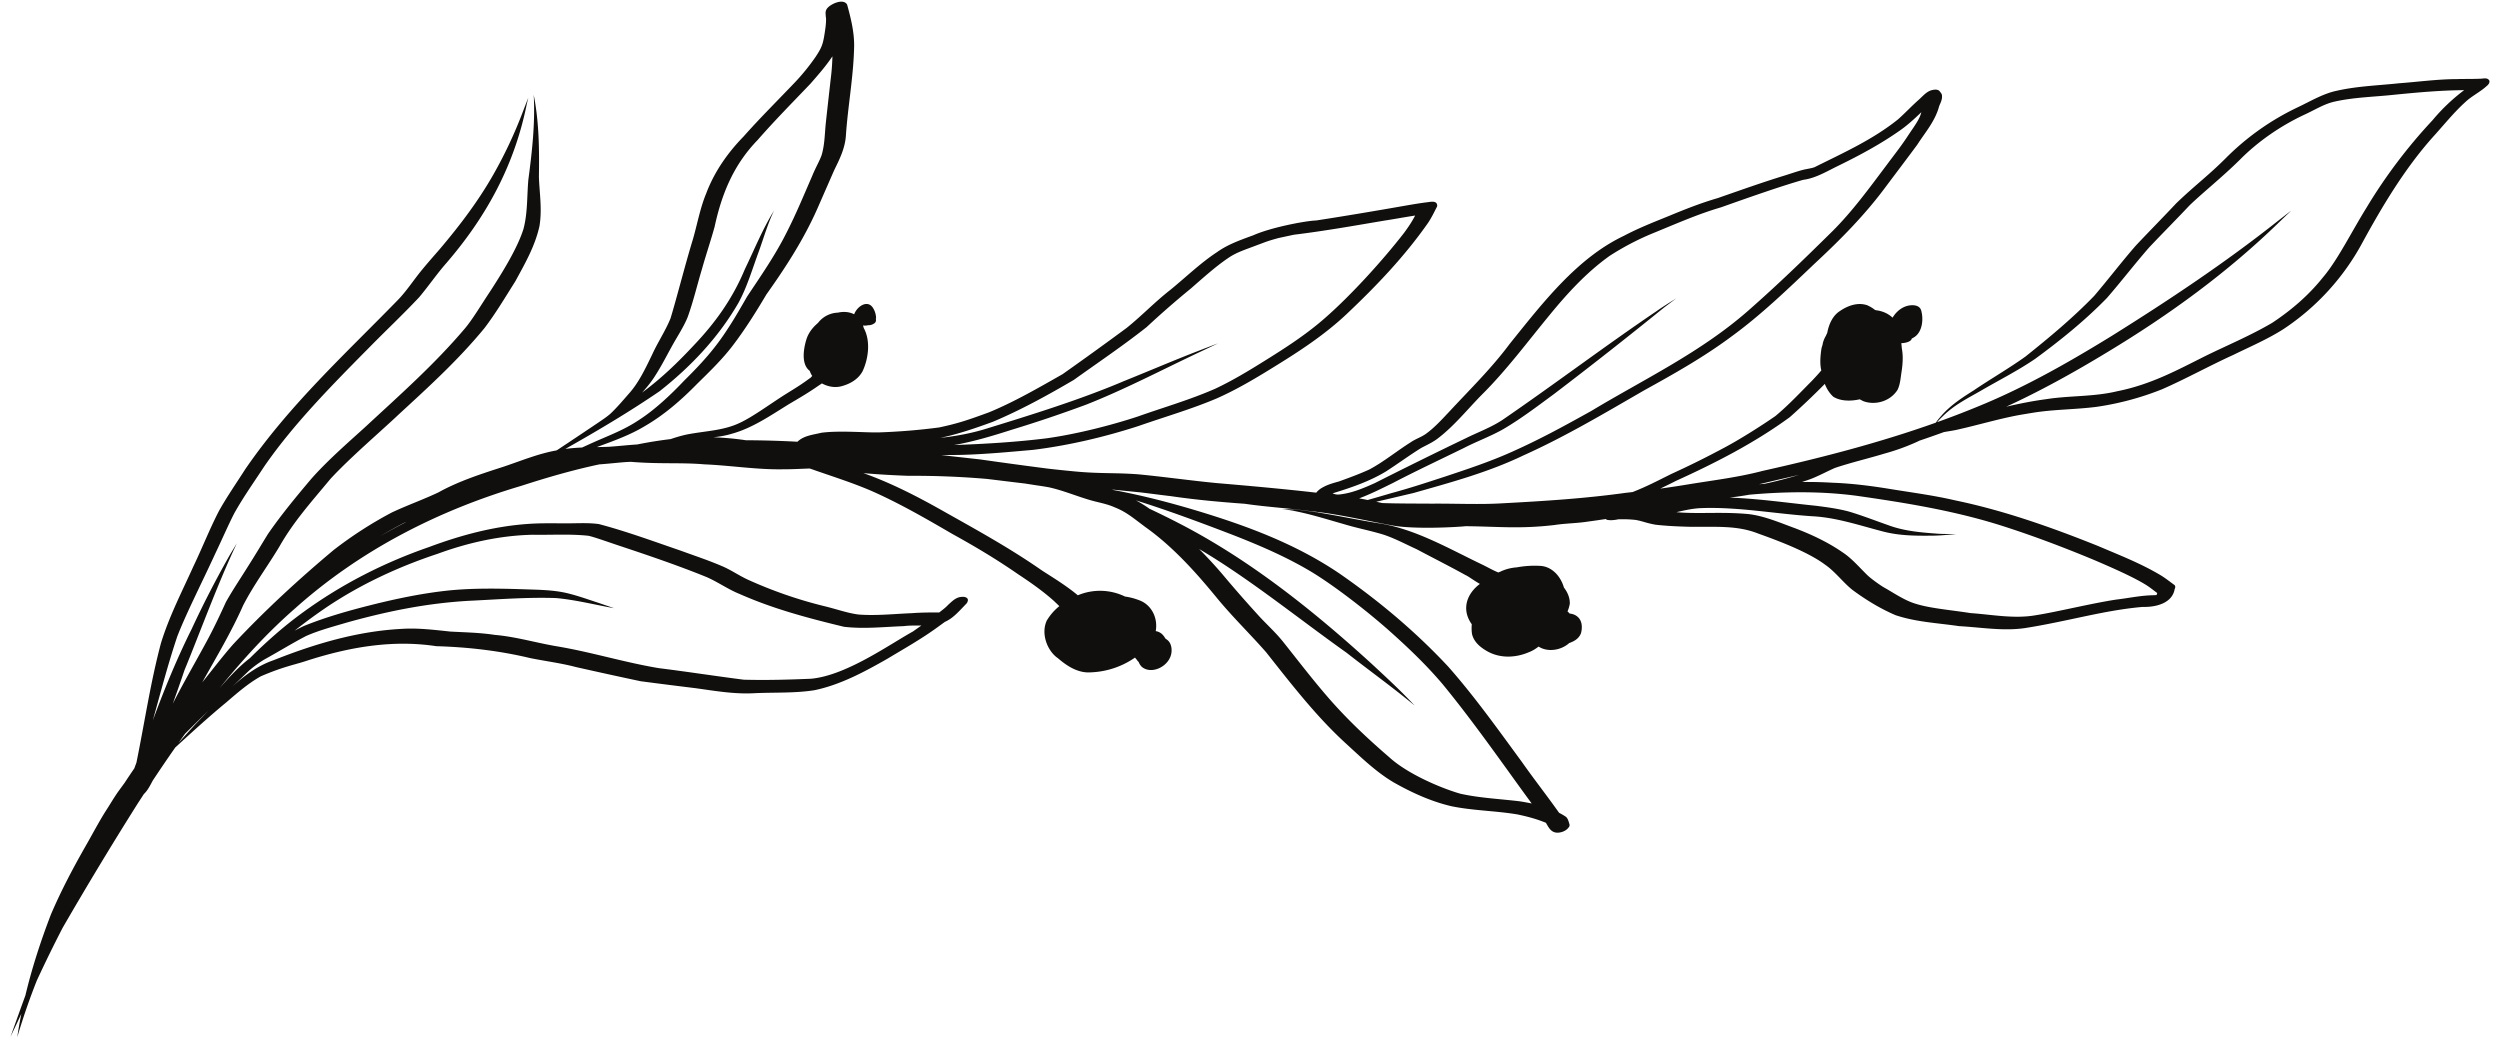 <svg width="184" height="77" fill="none" xmlns="http://www.w3.org/2000/svg"><path d="M179.031 8.853a38.484 38.484 0 00-4.87 6.455c-1.092 1.762-2.121 3.848-3.179 5.09-1.072 1.351-2.368 2.448-3.741 3.358-1.587.935-3.273 1.637-4.912 2.44-2.199 1.105-4.064 2.113-6.495 2.598-1.72.418-3.497.312-5.233.585-.99.132-1.97.326-2.944.555 2.563-1.178 5.052-2.561 7.491-4.044 4.477-2.702 8.786-5.818 12.648-9.584l.844-.811c-.331.258-.664.515-.994.773-3.93 3.113-8.071 5.86-12.263 8.48-2.998 1.843-6.057 3.587-9.253 4.94a67.603 67.603 0 01-3.557 1.384c.144-.186.326-.344.477-.497.817-.79 1.799-1.276 2.747-1.82 1.331-.777 2.706-1.466 3.992-2.344 1.84-1.35 3.644-2.798 5.275-4.473 1.062-1.22 2.056-2.52 3.122-3.736.98-1.038 1.986-2.046 2.966-3.088 1.071-1.024 2.411-2.08 3.712-3.367 1.343-1.357 3.02-2.499 4.721-3.297.742-.334 1.451-.797 2.241-.972 1.445-.324 2.928-.346 4.393-.505 1.711-.17 3.423-.326 5.142-.338a13.96 13.96 0 00-2.33 2.218zm-42.434 27.63c3.523.503 7.05 1.068 10.491 2.135 2.329.731 4.629 1.599 6.902 2.54 1.327.562 3.16 1.364 4.078 1.969.227.154.445.326.667.493.013.01.027.018.039.028a3.547 3.547 0 01-.053.15c-.088.006-.194.008-.268.012-.91.016-1.808.217-2.71.32-1.879.29-4.362.909-5.908 1.15-1.595.282-3.21-.047-4.811-.157-1.561-.249-3.173-.357-4.309-.78-.734-.28-1.399-.743-2.092-1.13-.066-.034-.806-.523-1.177-.874-.587-.571-1.128-1.216-1.795-1.663-1.101-.766-2.295-1.323-3.507-1.788-1.125-.41-2.241-.9-3.417-1.048-1.988-.192-3.728.004-5.345-.144.601-.136 1.202-.275 1.817-.299 2.74-.102 5.474.423 8.211.6 1.768.093 3.471.68 5.193 1.124 1.158.302 2.35.318 3.527.304.625.002 1.244-.068 1.866-.118-.443-.008-.888.002-1.331-.024-1.245-.09-2.507-.188-3.706-.637-.962-.337-1.919-.712-2.893-1-.8-.213-1.614-.319-2.425-.423-2.109-.215-4.221-.525-6.335-.6a25.27 25.27 0 001.441-.212c2.611-.234 5.234-.268 7.85.072zm-5.748-1.172c.523-.118 1.044-.239 1.567-.363-.882.267-1.723.487-2.551.66l-.403.034c.461-.109.924-.219 1.387-.331zm-30.816 1.369c.843-.315 1.665-.73 2.474-1.127 1.738-.907 3.508-1.733 5.265-2.595.95-.489 1.95-.848 2.882-1.38 1.289-.756 2.497-1.676 3.714-2.572a335.377 335.377 0 008.114-6.377l.896-.673c-.489.31-.984.61-1.461.948-3.818 2.583-7.521 5.387-11.327 7.996-.846.56-1.782.898-2.676 1.339a388.45 388.45 0 00-6.737 3.322c-.84.377-1.707.744-2.614.834a.877.877 0 01-.482-.088.744.744 0 01.11-.032c1.304-.403 2.621-.854 3.817-1.577.874-.563 1.718-1.185 2.6-1.732.407-.218.847-.407 1.244-.72 1.179-.903 2.147-2.112 3.203-3.188 1.773-1.757 3.298-3.805 4.904-5.76 1.356-1.667 2.811-3.256 4.505-4.462a19.64 19.64 0 013.144-1.65c1.674-.681 3.333-1.423 5.058-1.926 1.944-.69 4.393-1.555 6.049-2.024.942-.122 1.771-.647 2.631-1.058 1.517-.744 3.016-1.545 4.427-2.531.585-.399 1.116-.888 1.637-1.389-.114.503-.517 1.032-.915 1.627-.548.846-.936 1.317-1.622 2.24-1.27 1.692-2.525 3.416-3.992 4.88-2.244 2.211-3.952 3.869-6.186 5.837-3.534 3.106-7.678 5.054-11.594 7.415-2.174 1.206-3.748 2.068-5.838 3.004-1.609.721-3.272 1.272-4.932 1.823-1.509.491-2.509.826-3.97 1.223-.565.168-1.132.333-1.699.493a32.433 32.433 0 00-.629-.12zm-9.29 2.693c2.02.79 4.03 1.652 5.923 2.804 1.617 1.004 3.773 2.657 5.477 4.152 1.405 1.249 2.783 2.551 4.026 4.016 1.677 2.04 3.242 4.199 4.802 6.36.585.813 1.17 1.627 1.763 2.432-.288-.06-.577-.112-.864-.158-1.461-.18-2.937-.239-4.382-.56-1.395-.398-3.878-1.444-5.237-2.685-1.615-1.392-3.184-2.864-4.604-4.52-1.106-1.282-2.144-2.638-3.204-3.97-.517-.648-1.116-1.197-1.677-1.79a95.315 95.315 0 01-2.823-3.221 32.308 32.308 0 00-1.69-1.828c3.657 2.153 7.206 5.042 10.855 7.638 1.606 1.26 3.255 2.443 4.838 3.743.04.03.269.229.075.04-.988-1.05-2.039-2.016-3.085-2.986-4.355-3.97-8.972-7.633-14.037-10.26a63.219 63.219 0 00-2.3-1.137 8.642 8.642 0 00-1-.617c2.404.752 4.78 1.64 7.144 2.547zm-17.656-8.335c2.016-.846 4.033-1.954 5.944-3.076 1.793-1.283 3.621-2.515 5.364-3.89a67.017 67.017 0 013.255-2.84c.879-.767 1.842-1.635 2.75-2.244.61-.423 1.297-.628 2.02-.908.872-.323.82-.323 1.663-.557.382-.084.765-.165 1.148-.247 2.252-.274 4.488-.673 6.727-1.05.513-.076 1.413-.242 2.197-.362-.227.444-.505.85-.792 1.244-1.465 1.902-4.1 4.866-6.306 6.692-1.257 1.038-2.611 1.905-3.97 2.751-1.19.744-2.391 1.47-3.645 2.058-1.862.818-3.802 1.373-5.705 2.048-1.912.632-4.45 1.285-6.69 1.6-2.268.282-4.55.417-6.833.499 1.45-.253 2.869-.686 4.279-1.135a96.958 96.958 0 005.45-1.84c2.668-1.05 5.246-2.388 7.849-3.63.42-.201 1.3-.612 1.864-.884-.427.162-.854.324-1.28.489-1.894.727-3.764 1.533-5.648 2.29-3.254 1.387-6.95 2.523-10.088 3.491-1.13.355-2.28.563-3.44.692 1.32-.277 2.611-.722 3.887-1.19zm-30.247 1.9c-.411.018-.822.048-1.23.102 2.35-1.326 4.681-2.707 6.931-4.242 2.235-1.758 4.3-3.896 5.808-6.507.651-1.19 1.037-2.542 1.517-3.832.357-.996.65-2.026 1.108-2.966-.841 1.348-1.45 2.87-2.152 4.318-.91 2.19-2.199 3.966-3.737 5.582-1.245 1.334-2.42 2.46-3.83 3.505.376-.413.73-.852 1.03-1.347.426-.67.79-1.389 1.178-2.088.385-.701.837-1.363 1.146-2.116.42-1.16.705-2.383 1.063-3.572.292-1.04.639-2.056.926-3.096.569-2.643 1.518-4.673 3.159-6.369 1.256-1.439 2.59-2.785 3.9-4.158.556-.638 1.129-1.285 1.609-2.008a16.038 16.038 0 01-.128 1.685c-.12 1.08-.244 2.16-.36 3.24-.074.724-.078 1.466-.258 2.167-.078.405-.466 1.026-.747 1.724-.608 1.394-1.188 2.807-1.877 4.15-.836 1.675-1.888 3.18-2.905 4.71-.464.805-.923 1.615-1.432 2.384-.912 1.42-1.865 2.487-3.197 3.802-1.03 1.088-2.184 2.163-3.319 2.894-1.172.792-2.388 1.206-3.655 1.788l-.548.25zm-14.829 6.505c.51-.306 1.06-.611 1.688-.94.074-.032.15-.066.225-.096a47.62 47.62 0 00-1.913 1.036zM14.441 53.24c-.44.475-.873.958-1.307 1.441.161-.228.325-.455.489-.681.568-.57 1.143-1.133 1.715-1.696-.3.315-.597.63-.897.936zm2.712-2.76c.33-.312.662-.625.99-.943.057-.054.116-.108.173-.165a7.978 7.978 0 011.13-.827c1.004-.553 2.19-1.277 3.106-1.746.934-.407 1.96-.681 3.054-1.002 2.992-.83 5.82-1.395 8.852-1.575 2.156-.1 4.317-.28 6.476-.204 1.387.126 2.753.47 4.127.721.048.008.095.018.143.028l-.135-.048c-.356-.122-.712-.245-1.068-.365-.76-.248-1.517-.523-2.292-.705-1.086-.249-2.194-.24-3.294-.283-1.74-.054-3.486-.082-5.22.076-1.99.197-3.957.604-5.903 1.093-1.66.418-3.32.887-4.922 1.537-.233.108-.461.226-.688.348a38.594 38.594 0 012.343-1.721c2.563-1.721 5.337-2.996 8.19-3.942 2.26-.826 4.614-1.35 6.998-1.399 1.36.024 2.73-.07 4.088.074.43.086 1.633.525 2.448.79 2.093.697 4.184 1.41 6.241 2.244.842.363 1.61.92 2.46 1.257 2.483 1.1 5.08 1.784 7.67 2.409 1.463.172 2.933.006 4.396-.048.425-.056.862-.044 1.298-.044-.207.146-.415.29-.622.438-1.703.938-4.937 3.257-7.513 3.478-1.645.07-3.295.114-4.943.07-2.083-.267-4.163-.59-6.248-.85-2.512-.417-4.98-1.186-7.492-1.605-1.532-.257-3.038-.712-4.582-.842-1.082-.166-2.17-.186-3.257-.244-1.205-.125-2.412-.281-3.62-.197-3.225.169-6.369 1.098-9.398 2.303-1.128.387-2.103 1.09-3.01 1.916a.31.31 0 01.024-.026zM183.22 5.942c-.14-.27-.467-.142-.689-.148-.565.026-1.133.01-1.696.028-1.439.004-2.865.203-4.296.31-1.507.16-3.031.207-4.516.54-1.032.208-1.958.777-2.917 1.228a18.9 18.9 0 00-5.339 3.792c-1.253 1.246-2.229 1.958-3.592 3.267-.986 1.052-1.996 2.072-2.984 3.122-1.044 1.2-2.02 2.477-3.052 3.69-1.583 1.635-3.317 3.076-5.062 4.47-1.245.89-2.561 1.644-3.824 2.5-.821.517-1.645 1.05-2.323 1.805-.132.158-.318.349-.448.56-4.179 1.49-8.46 2.595-12.758 3.553-1.708.45-3.451.667-5.187.945-.922.153-1.635.261-2.341.357.523-.248.96-.467 1.131-.557 2.9-1.319 5.769-2.777 8.405-4.703a52.902 52.902 0 002.575-2.447c.14.364.345.691.627.948.507.312 1.217.35 1.946.186.088.052.179.1.271.142.863.315 1.968.018 2.507-.837.208-.421.226-.914.304-1.381.079-.543.119-1.113.014-1.658l-.038-.4c.305.003.734-.117.766-.335.084-.042.164-.09.24-.142.536-.393.64-1.271.453-1.936-.116-.351-.475-.391-.755-.373-.537.04-1.016.38-1.327.876a.386.386 0 00-.026.034c-.345-.327-.78-.495-1.234-.547-.016-.006-.032-.014-.051-.018a2.728 2.728 0 00-.577-.347c-.683-.235-1.419.02-2.008.425-.517.328-.809.94-.934 1.611-.032.068-.066.136-.096.206-.13.223-.22.455-.254.692a2.035 2.035 0 00-.073.24c-.076.495-.14 1.113-.012 1.622-.2.24-.444.505-.697.77-.878.885-1.739 1.807-2.687 2.592-.894.62-2.453 1.626-3.73 2.31a67.341 67.341 0 01-3.938 1.955c-1.17.583-1.792.912-2.834 1.325-.168.02-.342.04-.527.06-2.974.415-5.962.603-8.956.763-1.766.113-3.539.016-5.307.032-1.212-.01-2.425-.002-3.637-.044l-.449-.096c.914-.208 1.824-.43 2.736-.641 2.743-.78 5.509-1.523 8.118-2.778 3.038-1.364 5.938-3.088 8.848-4.77 2.2-1.216 4.397-2.448 6.449-3.976 2.172-1.579 4.146-3.489 6.124-5.368 1.878-1.746 3.7-3.574 5.267-5.702.762-1.016 1.529-2.026 2.283-3.048.583-.91 1.314-1.724 1.609-2.834.098-.242.232-.48.208-.755.008-.157-.118-.259-.196-.37-.146-.121-.341-.097-.507-.063-.427.084-.715.467-1.046.753-.511.453-.982.962-1.493 1.413-1.888 1.511-4.05 2.471-6.149 3.521-.28.094-.577.122-.861.195-.477.128-.944.296-1.417.44l.084-.026c-1.653.508-3.289 1.093-4.926 1.662-1.215.353-2.393.818-3.569 1.306-1.119.455-2.247.894-3.325 1.465-3.433 1.63-5.942 4.884-8.411 7.955-1.341 1.801-2.912 3.336-4.413 4.952-.567.599-1.124 1.224-1.782 1.69-.358.246-.733.352-1.108.612-1.016.64-1.992 1.445-3.034 1.994-.712.327-1.495.614-2.246.884-.401.11-.805.22-1.176.431a1.495 1.495 0 00-.48.39c-2.454-.282-4.913-.5-7.372-.71-1.905-.185-3.805-.456-5.71-.64-1.838-.136-2.79-.03-4.755-.22a91.26 91.26 0 01-1.956-.205 377.482 377.482 0 01-4.952-.673c-.954-.104-1.909-.213-2.863-.32.484 0 .968-.005 1.452-.013 1.772-.044 3.542-.214 5.307-.369 2.625-.324 5.217-.934 7.753-1.751 1.928-.676 3.89-1.237 5.78-2.04 1.406-.623 2.75-1.413 4.074-2.233 1.933-1.188 3.857-2.427 5.55-4.038 2.129-2.016 4.189-4.168 5.923-6.647.24-.355.433-.75.629-1.139a.23.23 0 00.04-.172c-.046-.367-.555-.216-.773-.2-.548.068-1.093.164-1.638.258-2.16.379-4.323.744-6.49 1.078-.771.024-3.303.501-4.628 1.088-.92.34-1.856.658-2.68 1.247-1.222.802-2.297 1.852-3.442 2.784-1.11.863-2.102 1.907-3.2 2.787a270.044 270.044 0 01-4.72 3.407c-1.781 1.012-3.57 2.048-5.42 2.81-1.532.557-2.213.802-3.673 1.112a45.699 45.699 0 01-4.344.36c-.89.04-2.949-.155-4.316.029-.589.148-1.287.2-1.757.661a75.103 75.103 0 00-3.799-.11 21.203 21.203 0 00-2.389-.218c.45-.048.898-.12 1.337-.255 1.516-.41 2.861-1.343 4.218-2.182.745-.437 1.491-.872 2.203-1.377a2.05 2.05 0 00.225-.152c.476.258 1.015.346 1.523.186.568-.165 1.141-.483 1.466-1.064.443-.936.615-2.257.09-3.205-.014-.06-.03-.12-.05-.18.125.016.257.01.384-.02.174.018.417-.086.498-.183.075-.068.084-.18.062-.28l-.002-.012c.006-.018.016-.032.02-.052a1.464 1.464 0 00-.23-.748c-.398-.623-1.16-.124-1.384.471-.376-.19-.79-.21-1.2-.12a1.929 1.929 0 00-1.465.761c-.385.323-.72.74-.87 1.273-.207.707-.355 1.786.265 2.25a3.1 3.1 0 00.085.207c.029.06.063.114.1.166l-.104.117c-.717.527-.954.667-1.927 1.272-1.14.73-2.353 1.621-3.26 2.046-1.21.59-2.47.6-3.89.866-.418.088-.832.207-1.24.349-.825.096-1.645.232-2.463.395-.692.042-1.382.122-2.075.17-.299.012-.599.018-.898.024 1.215-.45 2.439-.878 3.57-1.565 1.397-.814 2.648-1.898 3.815-3.092.906-.89 1.824-1.772 2.613-2.804.908-1.189 1.712-2.47 2.486-3.776 1.406-1.978 2.74-4.032 3.752-6.32l1.23-2.81c.397-.81.814-1.632.87-2.59.15-2.182.56-4.332.604-6.525.016-1.056-.24-2.078-.514-3.08-.261-.479-1.157-.078-1.432.228a.535.535 0 00-.151.445c.002.089.008.179.02.267l.01.078c.007.349-.042.693-.095 1.034-.128.85-.212 1.088-.673 1.786a15.719 15.719 0 01-1.458 1.811c-1.284 1.351-2.606 2.656-3.85 4.059-1.143 1.174-2.135 2.56-2.75 4.198-.446 1.076-.65 2.25-.978 3.379-.545 1.776-1.232 4.47-1.644 5.808-.378.922-.927 1.735-1.339 2.635-.48.988-.95 2.004-1.647 2.812-.463.527-.915 1.07-1.418 1.547-.29.26-.611.465-.926.681-.991.668-1.98 1.33-2.985 1.994l-.082.044c-1.31.233-2.562.748-3.827 1.177-1.645.533-3.295 1.052-4.84 1.9l.255-.12c-1.206.597-2.465 1.03-3.68 1.599a29.425 29.425 0 00-4.302 2.773c-2.566 2.15-5.054 4.435-7.38 6.922-.8.904-1.533 1.88-2.297 2.824 1.042-1.864 2.138-3.69 3.014-5.667.786-1.53 1.804-2.882 2.677-4.345 1.036-1.816 2.263-3.179 3.745-4.962 1.383-1.513 3.853-3.63 5.04-4.76 2.177-2.004 4.38-4.004 6.3-6.343.826-1.082 1.534-2.278 2.271-3.443.696-1.28 1.448-2.577 1.777-4.062.213-1.267-.013-2.53-.04-3.661.032-2 .009-4.033-.383-5.999.116 2.099-.124 4.193-.396 6.257-.104 1.2-.047 2.431-.354 3.597-.43 1.39-1.519 3.163-2.46 4.612-.71 1.07-1.287 2.048-1.843 2.711-2.239 2.646-4.792 4.9-7.285 7.21-.957.883-2.796 2.456-4.058 3.9-1.097 1.301-2.186 2.614-3.166 4.033-.476.772-.939 1.555-1.426 2.317-.555.898-1.148 1.765-1.668 2.693-.393.868-.8 1.728-1.24 2.567-.877 1.644-1.82 3.245-2.67 4.91.287-.795.575-1.607.857-2.453 1.062-2.573 2.373-6.158 3.69-8.992l.168-.359-.498.826a75.117 75.117 0 00-2.826 5.481c-1.082 2.169-2.01 4.427-2.86 6.732.575-2.07 1.12-4.153 1.797-6.175.633-1.65 1.912-4.166 2.795-6.098.473-.98.903-1.99 1.394-2.958.676-1.21 1.47-2.329 2.223-3.477 2.128-3.082 4.926-5.92 7.745-8.768 1.21-1.232 2.462-2.409 3.648-3.671.685-.814 1.294-1.708 1.993-2.505 2.878-3.337 5.018-7.12 5.942-11.78l.101-.395c-.157.377-.3.76-.446 1.14a33.011 33.011 0 01-2.051 4.373c-1.155 2.06-2.568 3.91-4.051 5.658-.48.553-.967 1.1-1.428 1.675-.548.687-1.04 1.439-1.649 2.058-3.871 3.972-7.982 7.726-11.213 12.437-.643 1.008-1.323 1.986-1.916 3.036-.688 1.323-1.24 2.738-1.888 4.089-.84 1.862-1.783 3.677-2.395 5.665-.769 2.882-1.208 5.868-1.807 8.802-.053.14-.104.279-.155.419-.241.35-.48.707-.714 1.064l-.415.567c-.351.485-.653 1.016-.983 1.521-.534.848-1.002 1.752-1.506 2.624-.912 1.605-1.784 3.25-2.52 4.976-.742 1.932-1.392 3.92-1.88 5.962-.37 1.01-.73 2.026-1.096 3.04.27-.565.537-1.13.802-1.697a33.36 33.36 0 00-.305 1.733 49.166 49.166 0 011.442-4.176 98.687 98.687 0 011.9-3.88 277.062 277.062 0 015.525-9.147l.452-.695c.27-.25.46-.623.65-.986.544-.822 1.097-1.636 1.66-2.441 1.233-1.129 2.467-2.255 3.746-3.313.816-.7 1.634-1.415 2.554-1.928 1.725-.743 2.504-.843 3.523-1.19 3.296-1.048 6.371-1.483 9.387-1.026 2.313.066 4.616.328 6.89.871 1.13.231 2.273.37 3.395.666 1.584.357 3.168.705 4.755 1.042 1.349.178 2.697.347 4.047.513 1.47.204 2.91.457 4.394.365 1.447-.064 2.907.01 4.344-.215 1.896-.39 3.663-1.338 5.374-2.314 1.258-.758 2.537-1.473 3.735-2.353.166-.12.333-.24.499-.363.07-.03.138-.064.206-.104.47-.259.841-.683 1.225-1.078.086-.102.206-.179.245-.319.105-.286-.22-.363-.41-.34-.33.005-.584.188-.822.404h-.002c.057-.052.035-.032 0 0h-.003a.57.57 0 00-.027.028c-.028.024-.054.05-.055.05-.087.076-.171.163-.256.247-.056.05-.112.1-.17.146-.115.094-.232.184-.349.275-.629-.008-1.36 0-2.026.05-1.303.052-2.61.2-3.917.098-.844-.11-1.572-.393-2.657-.651a32.154 32.154 0 01-5.415-1.884c-.665-.295-1.277-.732-1.945-1.016-1.01-.437-2.049-.776-3.075-1.153-1.994-.683-3.985-1.418-6.011-1.952-.837-.116-1.682-.044-2.522-.054-.901-.002-1.804-.022-2.703.044-2.485.173-4.913.818-7.268 1.698-3.29 1.138-6.46 2.74-9.355 4.862-1.356.988-2.627 2.116-3.841 3.322-.813.624-1.529 1.403-2.224 2.201 1.714-2.124 3.546-4.112 5.555-5.868 4.896-4.373 10.673-7.253 16.664-9.024 1.89-.613 3.797-1.165 5.73-1.575.775-.053 1.755-.173 2.234-.183l-.012.008.015-.008a1.08 1.08 0 01.228.008c2.108.16 3.56.028 5.261.173 1.927.08 3.846.396 5.774.364.74.002 1.4-.04 1.985-.058.122.042.246.084.368.128 1.364.475 2.742.914 4.08 1.481 2.069.904 4.052 2.045 6.027 3.197 1.793.99 3.324 1.912 4.858 2.974.908.6 1.805 1.224 2.634 1.964.134.13.269.256.403.385a4.021 4.021 0 00-.921 1.056c-.456.962.03 2.245.82 2.78.725.627 1.533 1.116 2.457 1.036a6.088 6.088 0 003.215-1.087c.03.05.065.09.103.127.051.078.11.148.171.21a.936.936 0 00.225.347c.728.615 2.084-.058 2.185-1.082.034-.343-.057-.722-.327-.912-.039-.032-.08-.058-.12-.086a1.556 1.556 0 00-.141-.209.877.877 0 00-.574-.34c.176-.969-.31-1.955-1.234-2.28a4.65 4.65 0 00-1.026-.266 4.216 4.216 0 00-3.448-.102l-.025.01c-.9-.75-1.948-1.373-2.664-1.842-2.323-1.619-4.769-2.964-7.203-4.332-1.917-1.087-3.874-2.093-5.913-2.816 1.107.096 2.216.158 3.326.198a62.438 62.438 0 015.784.23c.923.111 1.846.227 2.77.335.315.05.631.099.947.147.275.038.549.084.822.132.995.217 1.954.62 2.934.912.64.2 1.303.286 1.924.569.87.345 1.38.806 2.26 1.457 1.968 1.399 3.645 3.25 5.228 5.18 1.155 1.41 2.445 2.656 3.64 4.017 1.824 2.308 3.637 4.653 5.756 6.611 1.176 1.072 2.329 2.212 3.672 2.994 1.344.758 2.753 1.393 4.216 1.734 1.605.328 3.243.332 4.854.603.71.148 1.419.334 2.1.617.207.353.387.768.934.724.287-.03.589-.155.768-.425a.244.244 0 00.03-.19c-.062-.197-.108-.426-.265-.554a5.12 5.12 0 00-.499-.292c-.807-1.145-1.896-2.542-2.759-3.772-1.744-2.377-3.463-4.792-5.391-6.976-2.445-2.621-5.161-4.888-8.016-6.864-3.26-2.209-6.89-3.535-10.516-4.63-2.066-.62-4.15-1.156-6.253-1.539l.204.006c.655.066 1.31.133 1.965.197.74.09 1.48.19 2.22.276 1.8.265 3.608.427 5.417.558 1.556.228 3.122.32 4.68.525.228.022.455.048.681.076l-.103.02c-.145-.022-.29-.046-.435-.066-.701-.075-1.417-.235-2.116-.099.39-.054.777.042 1.16.12 1.175.247 2.328.612 3.487.94.97.293 1.927.467 2.883.766.826.277 1.611.7 2.411 1.064 1.196.636 2.407 1.245 3.595 1.902.203.084.612.4 1.056.65-.971.723-1.378 1.881-.597 2.968-.018.246-.02.492.022.737.137.56.584.932 1.008 1.188.972.602 2.153.566 3.157.14.244-.09.493-.236.729-.422.664.43 1.648.288 2.257-.259.361-.126.721-.326.868-.733.064-.247.072-.461.042-.648-.076-.48-.435-.747-.884-.791-.048-.058-.1-.11-.152-.159.076-.176.134-.362.168-.559.016-.444-.172-.86-.433-1.196-.248-.866-.912-1.547-1.733-1.593a7.253 7.253 0 00-1.728.108c-.423.03-.838.132-1.22.319-.053.02-.103.038-.149.058-.375-.155-.735-.359-1.1-.541-2.437-1.16-4.846-2.578-7.467-3.044-1.605-.245-3.198-.594-4.802-.846.048-.004.095-.01.142-.016 1.844.234 3.636.663 5.472.994 1.589.286 4.657.12 5.348.048 2.291.016 3.952.218 6.546-.088.823-.127 1.655-.123 2.477-.255.453-.06.875-.122 1.298-.186.02.02.046.04.078.058.289.058.574.018.86-.04.381-.002.708-.01 1.263.05.541.096.707.214 1.453.35.713.083 1.537.13 2.575.155 1.934.02 3.429-.118 4.992.499 1.718.613 3.748 1.405 4.946 2.309.732.509 1.289 1.284 1.99 1.84.994.737 2.062 1.384 3.169 1.857 1.523.51 3.112.575 4.673.806 1.617.088 3.247.379 4.858.142 3.184-.503 5.79-1.309 8.661-1.557 1.061.03 2.193-.32 2.351-1.325.058-.082.058-.216-.016-.286-.333-.239-.655-.5-1.002-.71-1.483-.89-3.074-1.499-4.635-2.168-3.435-1.377-6.922-2.608-10.498-3.351-1.585-.369-3.19-.577-4.789-.838-1.401-.228-2.806-.409-4.217-.46a29.78 29.78 0 00-2.276-.055c.212-.07.426-.142.637-.218.617-.235 1.256-.59 1.812-.826 1.198-.399 2.428-.685 3.637-1.052a15.901 15.901 0 002.291-.82c.09-.038.178-.08.266-.126a84 84 0 001.806-.633c.403-.072.781-.12 1.124-.209 1.479-.334 2.94-.773 4.429-1.048.329-.056.657-.11.986-.164 1.561-.255 3.146-.235 4.714-.439a21.125 21.125 0 004.821-1.299c1.776-.78 3.487-1.733 5.255-2.535 1.232-.605 2.497-1.142 3.671-1.892a17.677 17.677 0 005.782-6.324c1.513-2.776 3.149-5.494 5.189-7.786.789-.864 1.529-1.798 2.385-2.575.484-.461 1.078-.736 1.571-1.179.114-.092.256-.228.22-.409z" fill="#100F0D"/></svg>